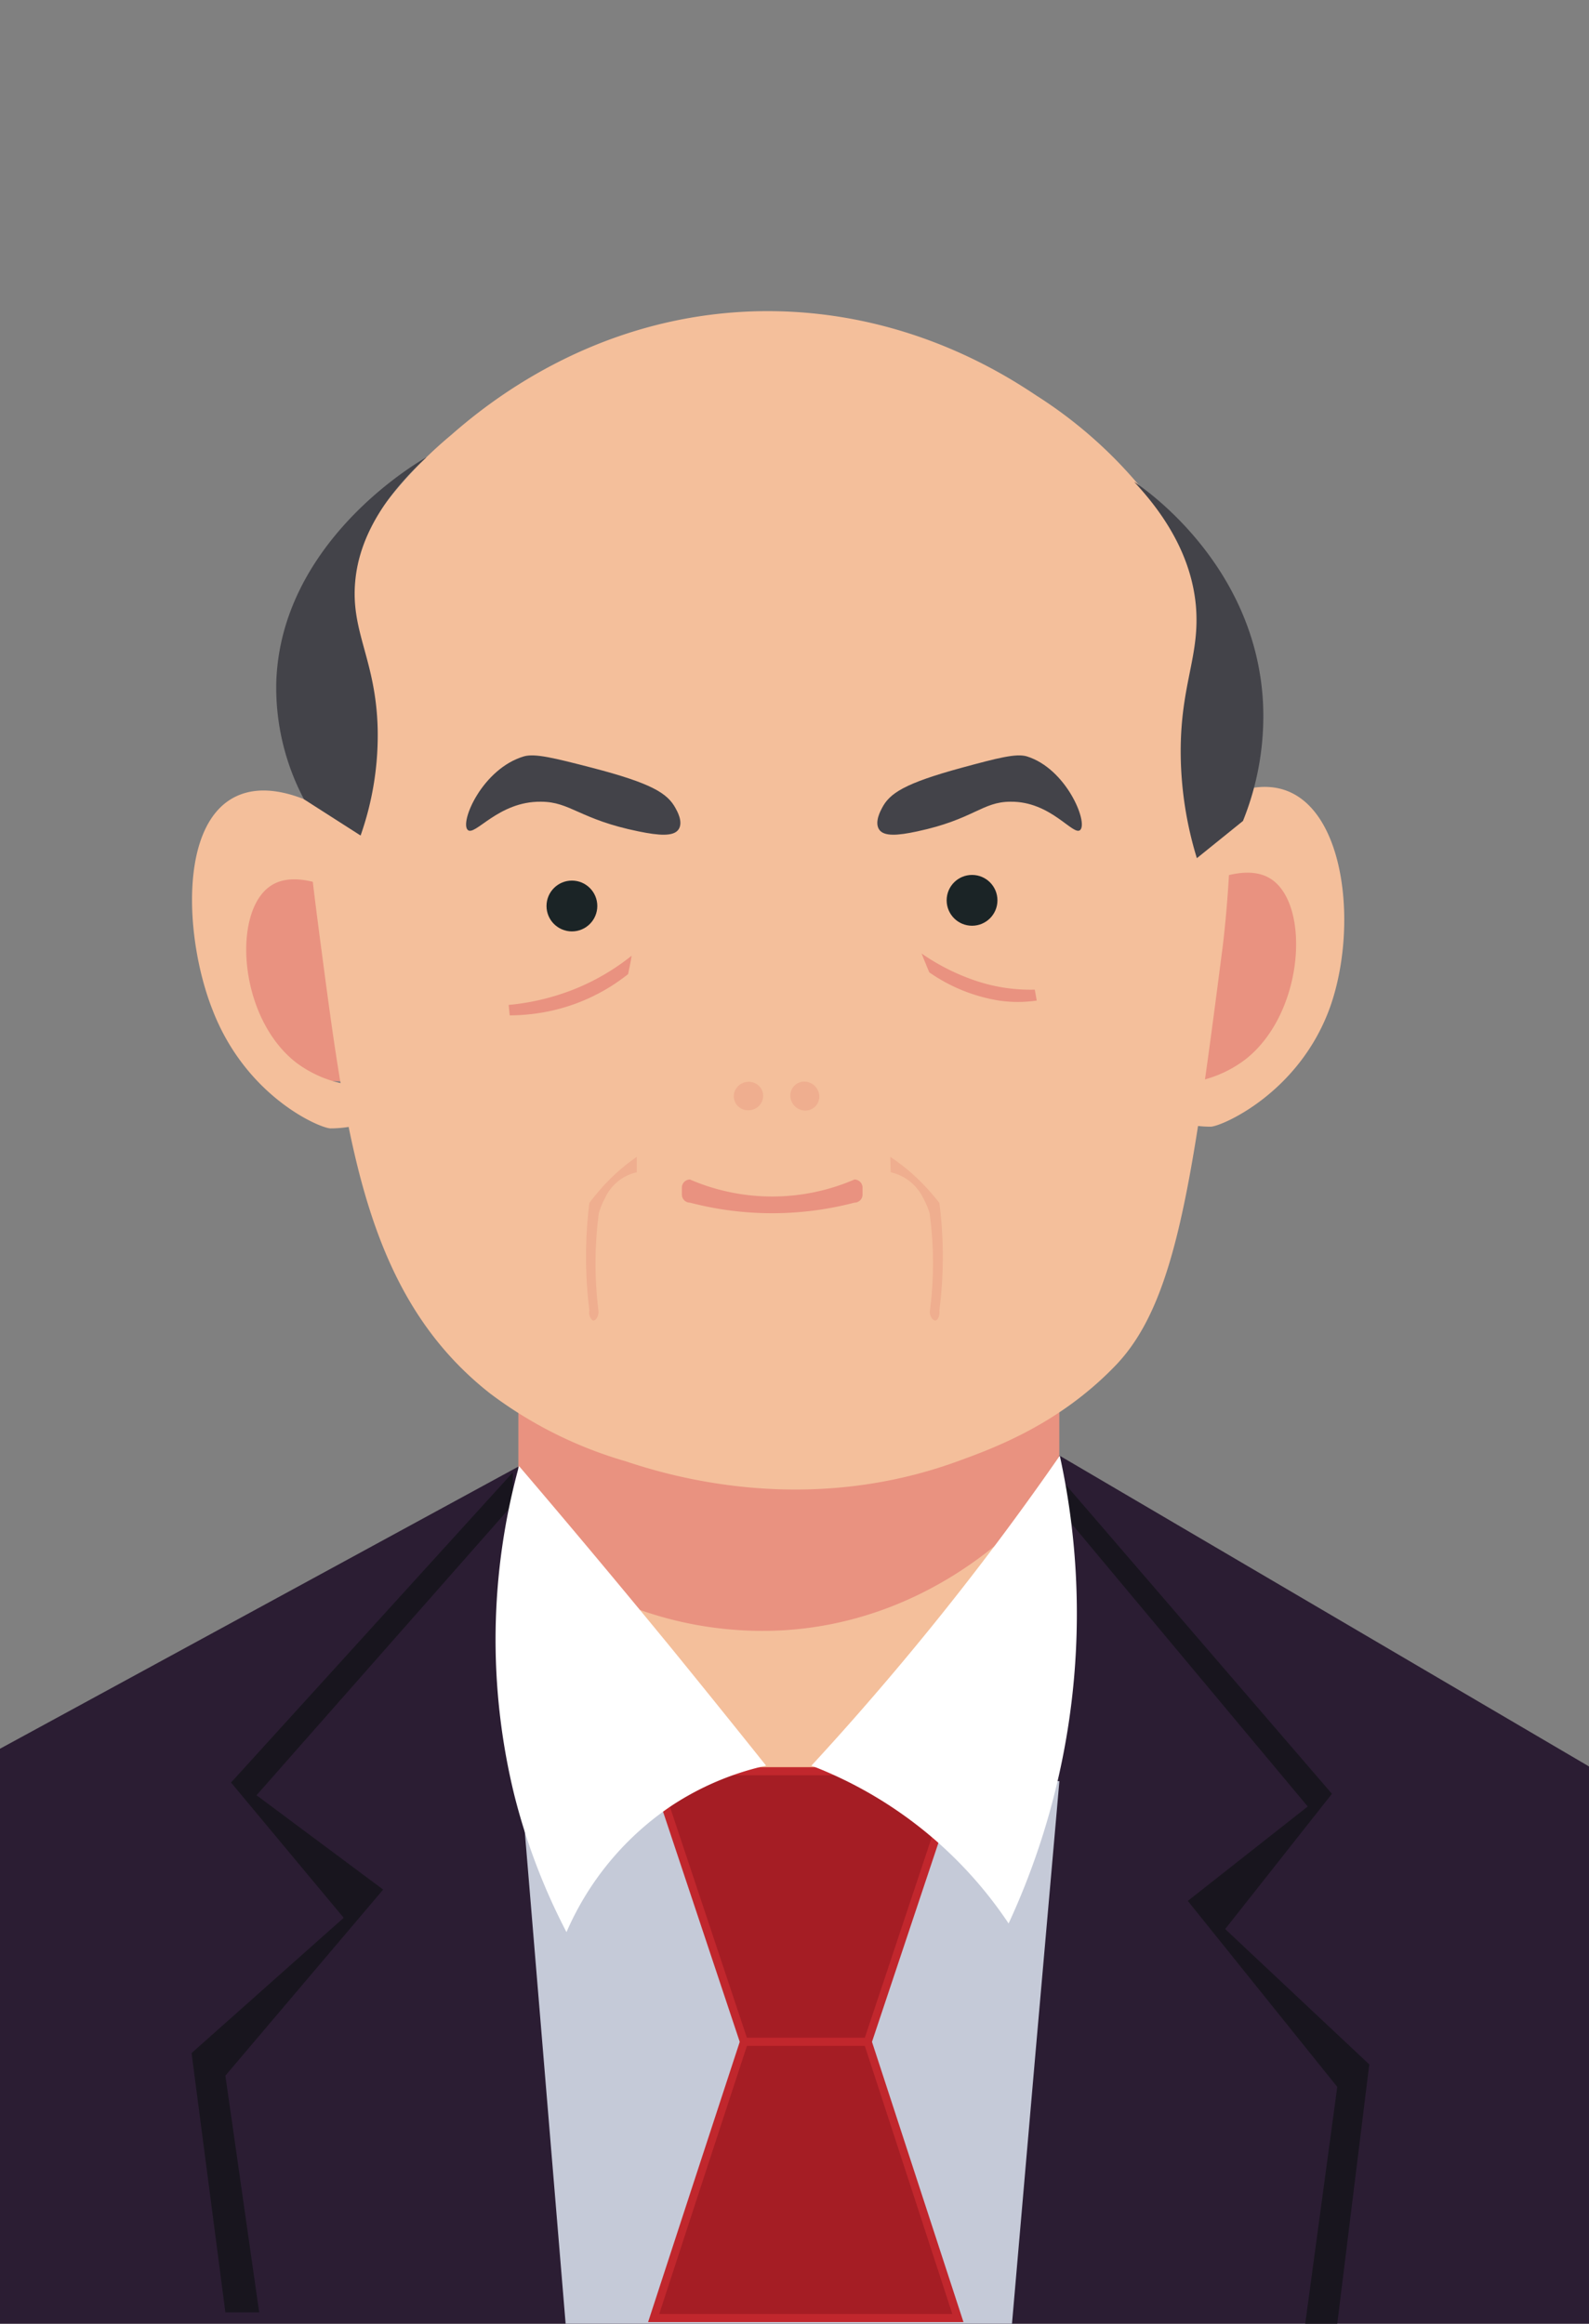 <svg xmlns="http://www.w3.org/2000/svg" viewBox="0 0 196.49 287.23"><rect x="0" y="0" width="196.49" height="287.23" fill="#808080" stroke="none"/><defs><style>.cls-1{fill:#2b1d33;}.cls-2{fill:#e99280;}.cls-3{fill:#c5cad8;}.cls-4{fill:#18151e;}.cls-5{fill:#f4bf9b;}.cls-6{fill:#a51d24;stroke:#c1272d;stroke-miterlimit:10;}.cls-7{fill:#fff;}.cls-8{fill:#1b2426;}.cls-9{fill:#efae8f;}.cls-10{fill:#434349;}</style></defs><title>icon</title><g id="图层_3" data-name="图层 3"><path class="cls-1" d="M66.61,179.92,0,216.16v71.07H196.49V218.35L131,179.92Z"/><rect class="cls-2" x="64.1" y="161.81" width="66.89" height="57.14"/><path class="cls-3" d="M64.1,216.85l66.9,3.32q-3,33.89-5.92,67.75H70Q67.06,252.39,64.1,216.85Z"/><polyline class="cls-4" points="63.41 185.97 31.72 221.91 47.38 233.57 27.87 256.57 32.05 285.83 27.87 285.83 23.69 253.78 42.5 237.06 28.57 220.34 63.41 182.01"/><polyline class="cls-4" points="131.69 187.37 161.71 223.3 146.88 234.97 165.36 257.96 161.4 287.23 165.36 287.23 169.32 255.18 151.5 238.45 164.7 221.73 131.69 183.41"/><path class="cls-5" d="M71.07,195.25a45.68,45.68,0,0,0,25.78,6.27c16.84-1,27.41-11.31,30-13.93l-6.27,31.35-39.71,3Z"/><path class="cls-6" d="M107.3,252.39H92q-5.58-16.72-11.15-33.45h37.62Q112.89,235.67,107.3,252.39Z"/><path class="cls-6" d="M118.45,286.53H80.83Q86.4,269.46,92,252.39H107.3Q112.88,269.46,118.45,286.53Z"/><path class="cls-7" d="M64.18,181.22a80.81,80.81,0,0,0-.58,40.68,77.64,77.64,0,0,0,6.45,16.93,36.06,36.06,0,0,1,13-15.63,35.14,35.14,0,0,1,11.68-4.95Q88.94,211,82.92,203.61,73.52,192.15,64.18,181.22Z"/><path class="cls-7" d="M131.05,179.94c-5.92,8.54-12.64,17.43-20.26,26.46q-5.25,6.22-10.45,11.85a51.53,51.53,0,0,1,24.38,19.51,91.17,91.17,0,0,0,6.33-57.82Z"/><path class="cls-2" d="M43.44,133.65l-1.86-25.14c-1.57-.37-5.64-1.11-8.91,1.1-5.59,3.78-6,14.3-.79,19.9C36,134,42.23,133.71,43.44,133.65Z"/><path class="cls-5" d="M40.88,139.48a14.55,14.55,0,0,0,3.38-.41V134.2a14.47,14.47,0,0,1-7.7-2.9c-7.13-5.62-7.88-18.78-3-21.86,3.4-2.17,9,1,10.72,1.9.19-2.73.39-5.47.59-8.2-1.2-1-9.53-7.52-15.59-4.74-7.26,3.33-6.39,17.86-3,26.43C30.45,135.64,39.63,139.48,40.88,139.48Z"/><path class="cls-2" d="M148.06,133.9V108.23c4.93-3.3,7.83-2.5,8.72-2.17,6,2.25,8.67,15.61,2.64,22.76C155.64,133.32,149.74,133.81,148.06,133.9Z"/><path class="cls-5" d="M149.7,139.27a14.3,14.3,0,0,1-3.42-.42V133.9a14.66,14.66,0,0,0,7.79-3c7.22-5.73,8-19.12,3.06-22.27-3.45-2.2-9.15,1-10.85,1.94l-.6-8.35c2.36-2,8.15-6.26,13.19-4.56,7.54,2.55,9,17,5.67,26.64C160.76,135.1,151,139.27,149.7,139.27Z"/><path class="cls-5" d="M151.13,117.5c-3.74,28.94-5.76,43.56-13.17,51.27-7,7.29-15.06,10.23-19.51,11.85-19.19,7-36.25,1.61-41.11,0a51.72,51.72,0,0,1-16.72-8.36c-15.21-11.93-17.69-30.77-20.86-54.76-2.7-20.41-4.39-35,4.14-49.76A53.71,53.71,0,0,1,55.74,53.81c4-3.49,17.33-14.75,37.63-15.33C111.23,38,123.82,46,128.21,48.93a55.48,55.48,0,0,1,18.11,18.81c.42.73.85,1.54,1.28,2.48C154.69,85.94,151.7,113.17,151.13,117.5Z"/><circle class="cls-8" cx="70.72" cy="111.99" r="3.14"/><circle class="cls-8" cx="120.2" cy="111.29" r="3.14"/><ellipse class="cls-9" cx="92.56" cy="135.48" rx="1.82" ry="1.76" transform="translate(-31.3 27.86) rotate(-14.67)"/><ellipse class="cls-9" cx="99.52" cy="135.48" rx="1.76" ry="1.82" transform="translate(-66.65 110.06) rotate(-45)"/><path class="cls-10" d="M44.59,103.28l-7-4.48a29.56,29.56,0,0,1-3.43-14.34c.47-17.34,17.23-27.18,18.58-27.94-6.81,6.27-8.5,11.7-8.82,15.4-.55,6.24,2.56,9.64,2.78,18.12A37.32,37.32,0,0,1,44.59,103.28Z"/><path class="cls-10" d="M148,106.08l5.7-4.6a34.63,34.63,0,0,0,2.49-14.37c-.77-17.31-14.82-26.81-15.95-27.55,5.76,6.14,7.27,11.52,7.63,15.21C148.44,81,146,84.44,146,92.9A45.15,45.15,0,0,0,148,106.08Z"/><path class="cls-2" d="M105.65,148.66a40.2,40.2,0,0,1-20.33,0,1,1,0,0,1-1-1v-.86a1,1,0,0,1,1-1,25.65,25.65,0,0,0,20.33,0,1,1,0,0,1,.72.3,1,1,0,0,1,.29.71v.86A1,1,0,0,1,105.65,148.66Z"/><path class="cls-10" d="M57.83,102.58c.88.87,3.78-3.55,9.06-3.48,3.66,0,4.78,2.19,12.08,3.67,2.49.51,4.33.66,4.94-.25s-.2-2.3-.38-2.63c-1-1.83-2.9-3.06-10.37-5-4.64-1.2-7-1.78-8.36-1.4C59.67,95,56.84,101.59,57.83,102.58Z"/><path class="cls-10" d="M133.59,102.58c-.83.87-3.6-3.55-8.64-3.48-3.5,0-4.57,2.19-11.54,3.67-2.37.51-4.13.66-4.71-.25s.19-2.3.36-2.63c.94-1.83,2.77-3.06,9.9-5,4.43-1.2,6.67-1.78,8-1.4C131.84,95,134.54,101.59,133.59,102.58Z"/><path class="cls-2" d="M77.67,120.41a23.4,23.4,0,0,1-9.1,4.44,24.53,24.53,0,0,1-5.54.66l-.13-1.29a29.41,29.41,0,0,0,7.95-1.88,28,28,0,0,0,7.25-4.2C78,118.9,77.82,119.65,77.67,120.41Z"/><path class="cls-2" d="M114.91,120.19a20.84,20.84,0,0,0,8.62,3.49,16.1,16.1,0,0,0,4.67,0l-.24-1.35a21.25,21.25,0,0,1-7-1,26.52,26.52,0,0,1-7-3.47C114.27,118.65,114.59,119.42,114.91,120.19Z"/><path class="cls-9" d="M78.74,143a24,24,0,0,0-4.3,3.79c-.56.63-1.08,1.27-1.56,1.9a53.3,53.3,0,0,0-.39,8.21,49.82,49.82,0,0,0,.39,5.05,1.31,1.31,0,0,0,.39,1.26c.3.13.71-.31.75-1.06-.17-1.34-.31-2.89-.36-4.62a47.45,47.45,0,0,1,.39-7.58,9.83,9.83,0,0,1,.78-1.89,5.71,5.71,0,0,1,3.91-3.16Z"/><path class="cls-9" d="M110.09,143a24.38,24.38,0,0,1,4.45,3.79c.59.63,1.12,1.27,1.62,1.9a51.92,51.92,0,0,1,.4,8.21,49.61,49.61,0,0,1-.4,5.05c.07.61-.14,1.15-.41,1.26s-.74-.31-.78-1.06a44.21,44.21,0,0,0,.38-4.62,46.17,46.17,0,0,0-.4-7.58,10,10,0,0,0-.81-1.89,5.91,5.91,0,0,0-4-3.16Z"/></g></svg>